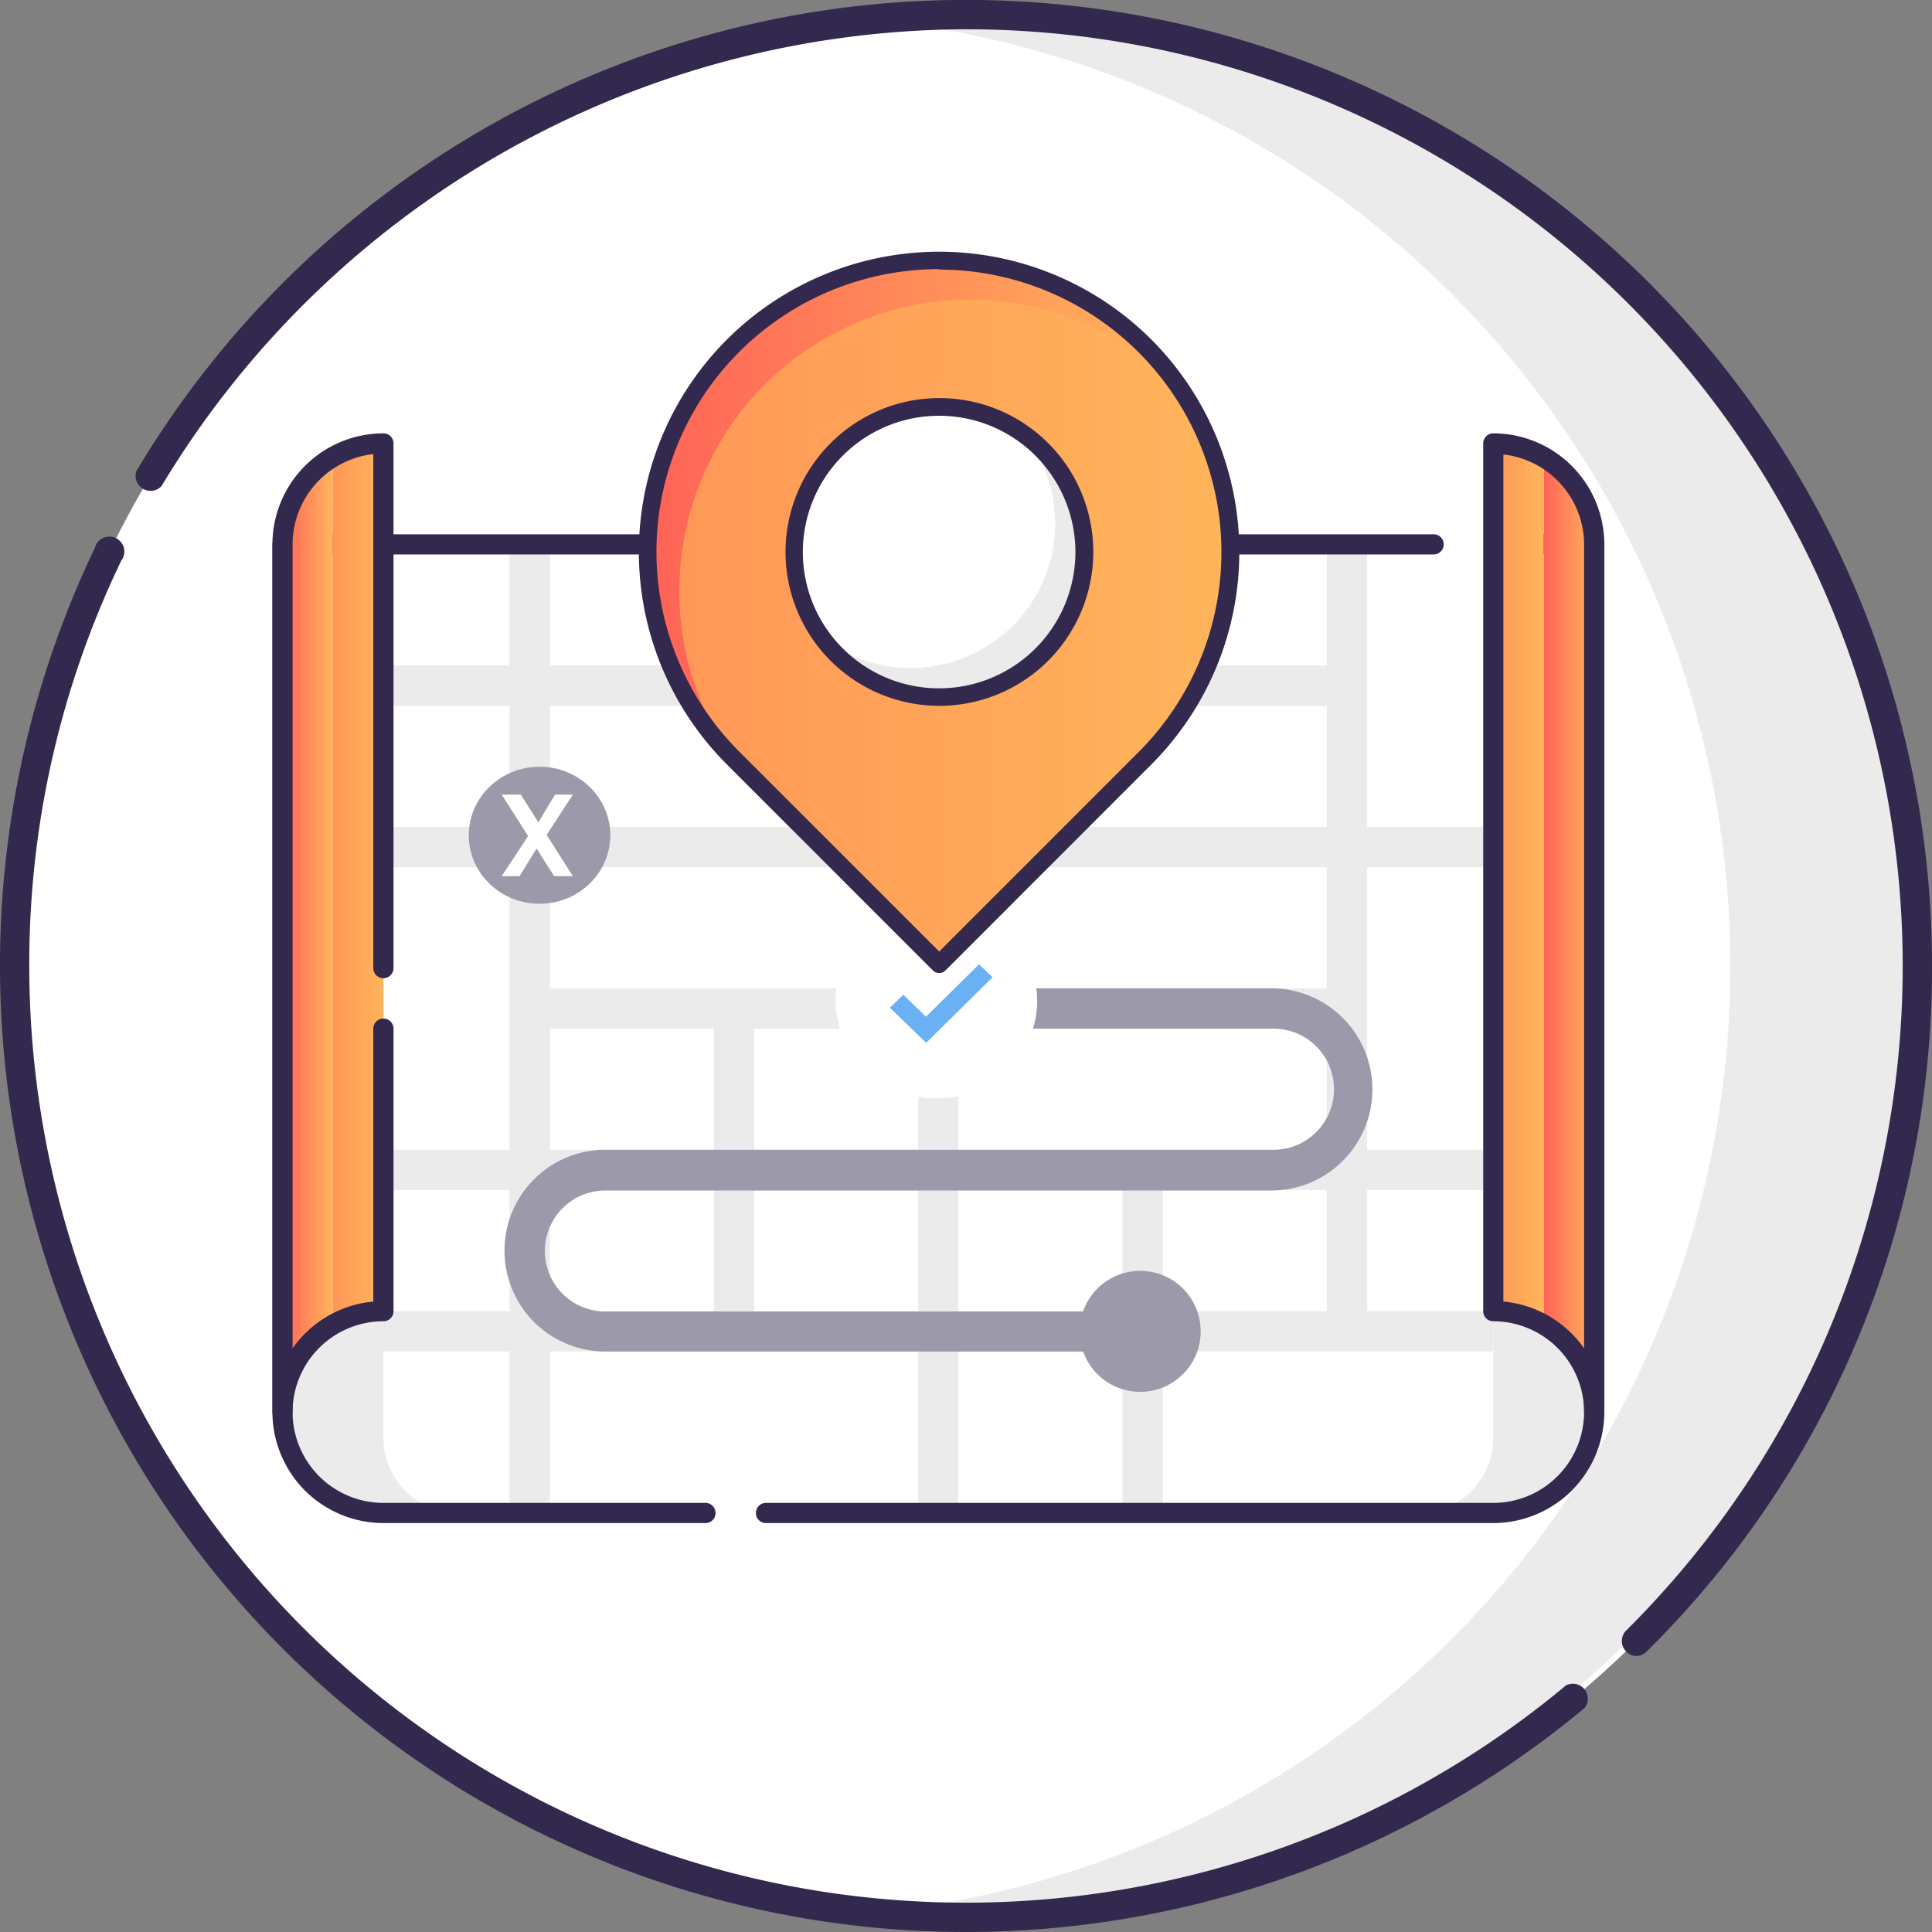 <svg xmlns="http://www.w3.org/2000/svg" xmlns:xlink="http://www.w3.org/1999/xlink" viewBox="0 0 258 258"><rect x="0" y="0" width="258" height="258" fill="#808080" stroke="none"/><defs><style>.cls-1{fill:#fff;}.cls-2{fill:#ebebeb;}.cls-3{fill:#33284d;}.cls-4{fill:url(#Degradado_sin_nombre_12);}.cls-5{fill:url(#Degradado_sin_nombre_6);}.cls-6{fill:url(#Degradado_sin_nombre_12-2);}.cls-7{fill:url(#Degradado_sin_nombre_6-2);}.cls-8{fill:#9c9aaa;}.cls-9{fill:#69b1f2;}.cls-10{fill:url(#Degradado_sin_nombre_6-3);}.cls-11{fill:url(#Degradado_sin_nombre_12-3);}</style><linearGradient id="Degradado_sin_nombre_12" x1="206.15" y1="124.8" x2="212.89" y2="124.8" gradientUnits="userSpaceOnUse"><stop offset="0.01" stop-color="#ff6357"/><stop offset="1" stop-color="#ffb55b"/></linearGradient><linearGradient id="Degradado_sin_nombre_6" x1="199.41" y1="118.07" x2="206.15" y2="118.07" gradientUnits="userSpaceOnUse"><stop offset="0" stop-color="#ff9657"/><stop offset="1" stop-color="#ffb55b"/></linearGradient><linearGradient id="Degradado_sin_nombre_12-2" x1="37.73" y1="124.8" x2="44.46" y2="124.8" xlink:href="#Degradado_sin_nombre_12"/><linearGradient id="Degradado_sin_nombre_6-2" x1="44.46" y1="118.07" x2="51.2" y2="118.07" xlink:href="#Degradado_sin_nombre_6"/><linearGradient id="Degradado_sin_nombre_6-3" x1="86.49" y1="81.78" x2="164.34" y2="81.78" xlink:href="#Degradado_sin_nombre_6"/><linearGradient id="Degradado_sin_nombre_12-3" x1="86.49" y1="67.63" x2="157.85" y2="67.63" xlink:href="#Degradado_sin_nombre_12"/></defs><g id="Capa_2" data-name="Capa 2"><g id="Capa_1-2" data-name="Capa 1"><circle class="cls-1" cx="129" cy="129" r="127.05"/><path class="cls-2" d="M129,2a126.75,126.75,0,0,0-12.7.64,127,127,0,0,1,0,252.82A127,127,0,1,0,129,2Z"/><path class="cls-3" d="M218.48,221.14a2,2,0,0,1-1.38-3.34A125.09,125.09,0,0,0,129,3.91a125.82,125.82,0,0,0-107.43,61,2,2,0,0,1-3.36-2A129,129,0,0,1,258,129a128.15,128.15,0,0,1-38.14,91.58A2,2,0,0,1,218.48,221.14Z"/><path class="cls-3" d="M129,258A129.06,129.06,0,0,1,12.66,73.19a2,2,0,1,1,3.53,1.69A124,124,0,0,0,3.91,129a125.1,125.1,0,0,0,205.21,96.07,2,2,0,0,1,2.5,3A129.14,129.14,0,0,1,129,258Z"/><path class="cls-2" d="M47.73,72.69H202.89a10,10,0,0,1,10,10V202a0,0,0,0,1,0,0H37.73a0,0,0,0,1,0,0V82.69A10,10,0,0,1,47.73,72.69Z" transform="translate(250.62 274.74) rotate(180)"/><path class="cls-1" d="M61.2,72.69H189.41a10,10,0,0,1,10,10V202a0,0,0,0,1,0,0H51.2a0,0,0,0,1,0,0V82.69A10,10,0,0,1,61.2,72.69Z" transform="translate(250.62 274.74) rotate(180)"/><rect class="cls-2" x="51.2" y="175.09" width="148.21" height="5.39"/><rect class="cls-2" x="51.2" y="153.54" width="148.21" height="5.39"/><rect class="cls-2" x="71.41" y="131.98" width="107.79" height="5.39"/><rect class="cls-2" x="51.2" y="110.42" width="148.21" height="5.39"/><rect class="cls-2" x="51.2" y="88.86" width="128" height="5.39"/><rect class="cls-2" x="177.18" y="72.69" width="5.39" height="105.1"/><rect class="cls-2" x="149.9" y="157.58" width="5.39" height="44.46"/><rect class="cls-2" x="122.61" y="72.69" width="5.39" height="129.35"/><rect class="cls-2" x="95.33" y="134.67" width="5.39" height="43.12"/><rect class="cls-2" x="68.04" y="72.69" width="5.39" height="129.35"/><path class="cls-3" d="M199.41,203.39h-97a1.35,1.35,0,1,1,0-2.69h97a12.15,12.15,0,0,0,12.13-12.13V74H199.41a1.35,1.35,0,0,1,0-2.69h13.48a1.35,1.35,0,0,1,1.35,1.34V188.57A14.84,14.84,0,0,1,199.41,203.39Z"/><path class="cls-3" d="M94.32,203.39H51.2a14.84,14.84,0,0,1-14.82-14.82V72.69a1.34,1.34,0,0,1,1.35-1.34h153.6a1.35,1.35,0,1,1,0,2.69H39.07V188.57A12.15,12.15,0,0,0,51.2,200.7H94.32a1.35,1.35,0,0,1,0,2.69Z"/><path class="cls-4" d="M212.89,188.57V72.69A13.46,13.46,0,0,0,206.15,61V176.91A13.47,13.47,0,0,1,212.89,188.57Z"/><path class="cls-5" d="M206.15,61a13.38,13.38,0,0,0-6.74-1.82V175.09a13.38,13.38,0,0,1,6.74,1.82Z"/><path class="cls-6" d="M44.46,176.91V61a13.45,13.45,0,0,0-6.73,11.65V188.57A13.46,13.46,0,0,1,44.46,176.91Z"/><path class="cls-7" d="M51.2,175.09V59.22A13.41,13.41,0,0,0,44.46,61V176.91A13.41,13.41,0,0,1,51.2,175.09Z"/><path class="cls-3" d="M212.89,189.92a1.35,1.35,0,0,1-1.35-1.35,12.14,12.14,0,0,0-12.13-12.13,1.34,1.34,0,0,1-1.34-1.35V59.22a1.34,1.34,0,0,1,1.34-1.35,14.84,14.84,0,0,1,14.83,14.82V188.57A1.36,1.36,0,0,1,212.89,189.92Zm-12.13-16.11a14.81,14.81,0,0,1,10.78,6.25V72.69a12.14,12.14,0,0,0-10.78-12Z"/><path class="cls-3" d="M37.73,189.92a1.35,1.35,0,0,1-1.35-1.35V72.69A14.84,14.84,0,0,1,51.2,57.87a1.34,1.34,0,0,1,1.35,1.35v70.06a1.35,1.35,0,1,1-2.7,0V60.64a12.15,12.15,0,0,0-10.78,12V180.06a14.83,14.83,0,0,1,10.78-6.25V137.37a1.35,1.35,0,1,1,2.7,0v37.72a1.34,1.34,0,0,1-1.35,1.35,12.14,12.14,0,0,0-12.13,12.13A1.35,1.35,0,0,1,37.73,189.92Z"/><circle class="cls-8" cx="125.31" cy="134.67" r="8.08"/><circle class="cls-8" cx="152.26" cy="177.79" r="8.08"/><path class="cls-8" d="M153.6,180.48H80.84a13.47,13.47,0,0,1,0-26.94h88.93a8.09,8.09,0,1,0,0-16.17H125.31a2.7,2.7,0,1,1,0-5.39h44.46a13.48,13.48,0,1,1,0,27H80.84a8.08,8.08,0,0,0,0,16.16H153.6a2.7,2.7,0,1,1,0,5.39Z"/><g id="info"><ellipse class="cls-1" cx="125.05" cy="133.67" rx="13.45" ry="13.03"/><polygon class="cls-9" points="123.68 139.26 118.84 134.57 120.63 132.84 123.66 135.77 130.74 128.78 132.55 130.5 123.68 139.26"/></g><g id="info-2" data-name="info"><ellipse class="cls-8" cx="72.05" cy="111.54" rx="9.45" ry="9.15"/></g><path class="cls-10" d="M152.94,46.19h0a38.93,38.93,0,0,0-55,0h0a38.93,38.93,0,0,0,0,55.05l27.53,27.53,27.52-27.53A38.93,38.93,0,0,0,152.94,46.19Z"/><path class="cls-11" d="M102.07,51.41h0a38.93,38.93,0,0,1,55.05,0h0c.25.25.49.51.73.77a39,39,0,0,0-4.91-6h0a38.93,38.93,0,0,0-55,0h0a38.92,38.92,0,0,0-.73,54.29A39,39,0,0,1,102.07,51.41Z"/><path class="cls-3" d="M125.42,129.94a1.16,1.16,0,0,1-.83-.34L97.06,102.07a40.1,40.1,0,0,1,56.71-56.71h0a40.14,40.14,0,0,1,0,56.71L126.25,129.6A1.16,1.16,0,0,1,125.42,129.94Zm0-94a37.74,37.74,0,0,0-26.7,64.43l26.7,26.7,26.69-26.7A37.74,37.74,0,0,0,125.42,36Z"/><path class="cls-2" d="M137,58.24a19.34,19.34,0,0,1-27.08,27.08A19.35,19.35,0,1,0,137,58.24Z"/><path class="cls-1" d="M140.91,69.84A19.23,19.23,0,0,0,137,58.24a19.34,19.34,0,0,0-27.08,27.08,19.34,19.34,0,0,0,31-15.48Z"/><path class="cls-3" d="M125.42,94.26A20.55,20.55,0,1,1,146,73.72,20.57,20.57,0,0,1,125.42,94.26Zm0-38.74a18.2,18.2,0,1,0,18.19,18.2A18.21,18.21,0,0,0,125.42,55.52Z"/><path class="cls-1" d="M73,111.49,76.5,117H74l-2.35-3.69L69.39,117H67l3.52-5.35L67,106.12h2.55l2.35,3.69,2.21-3.69H76.5Z"/></g></g></svg>